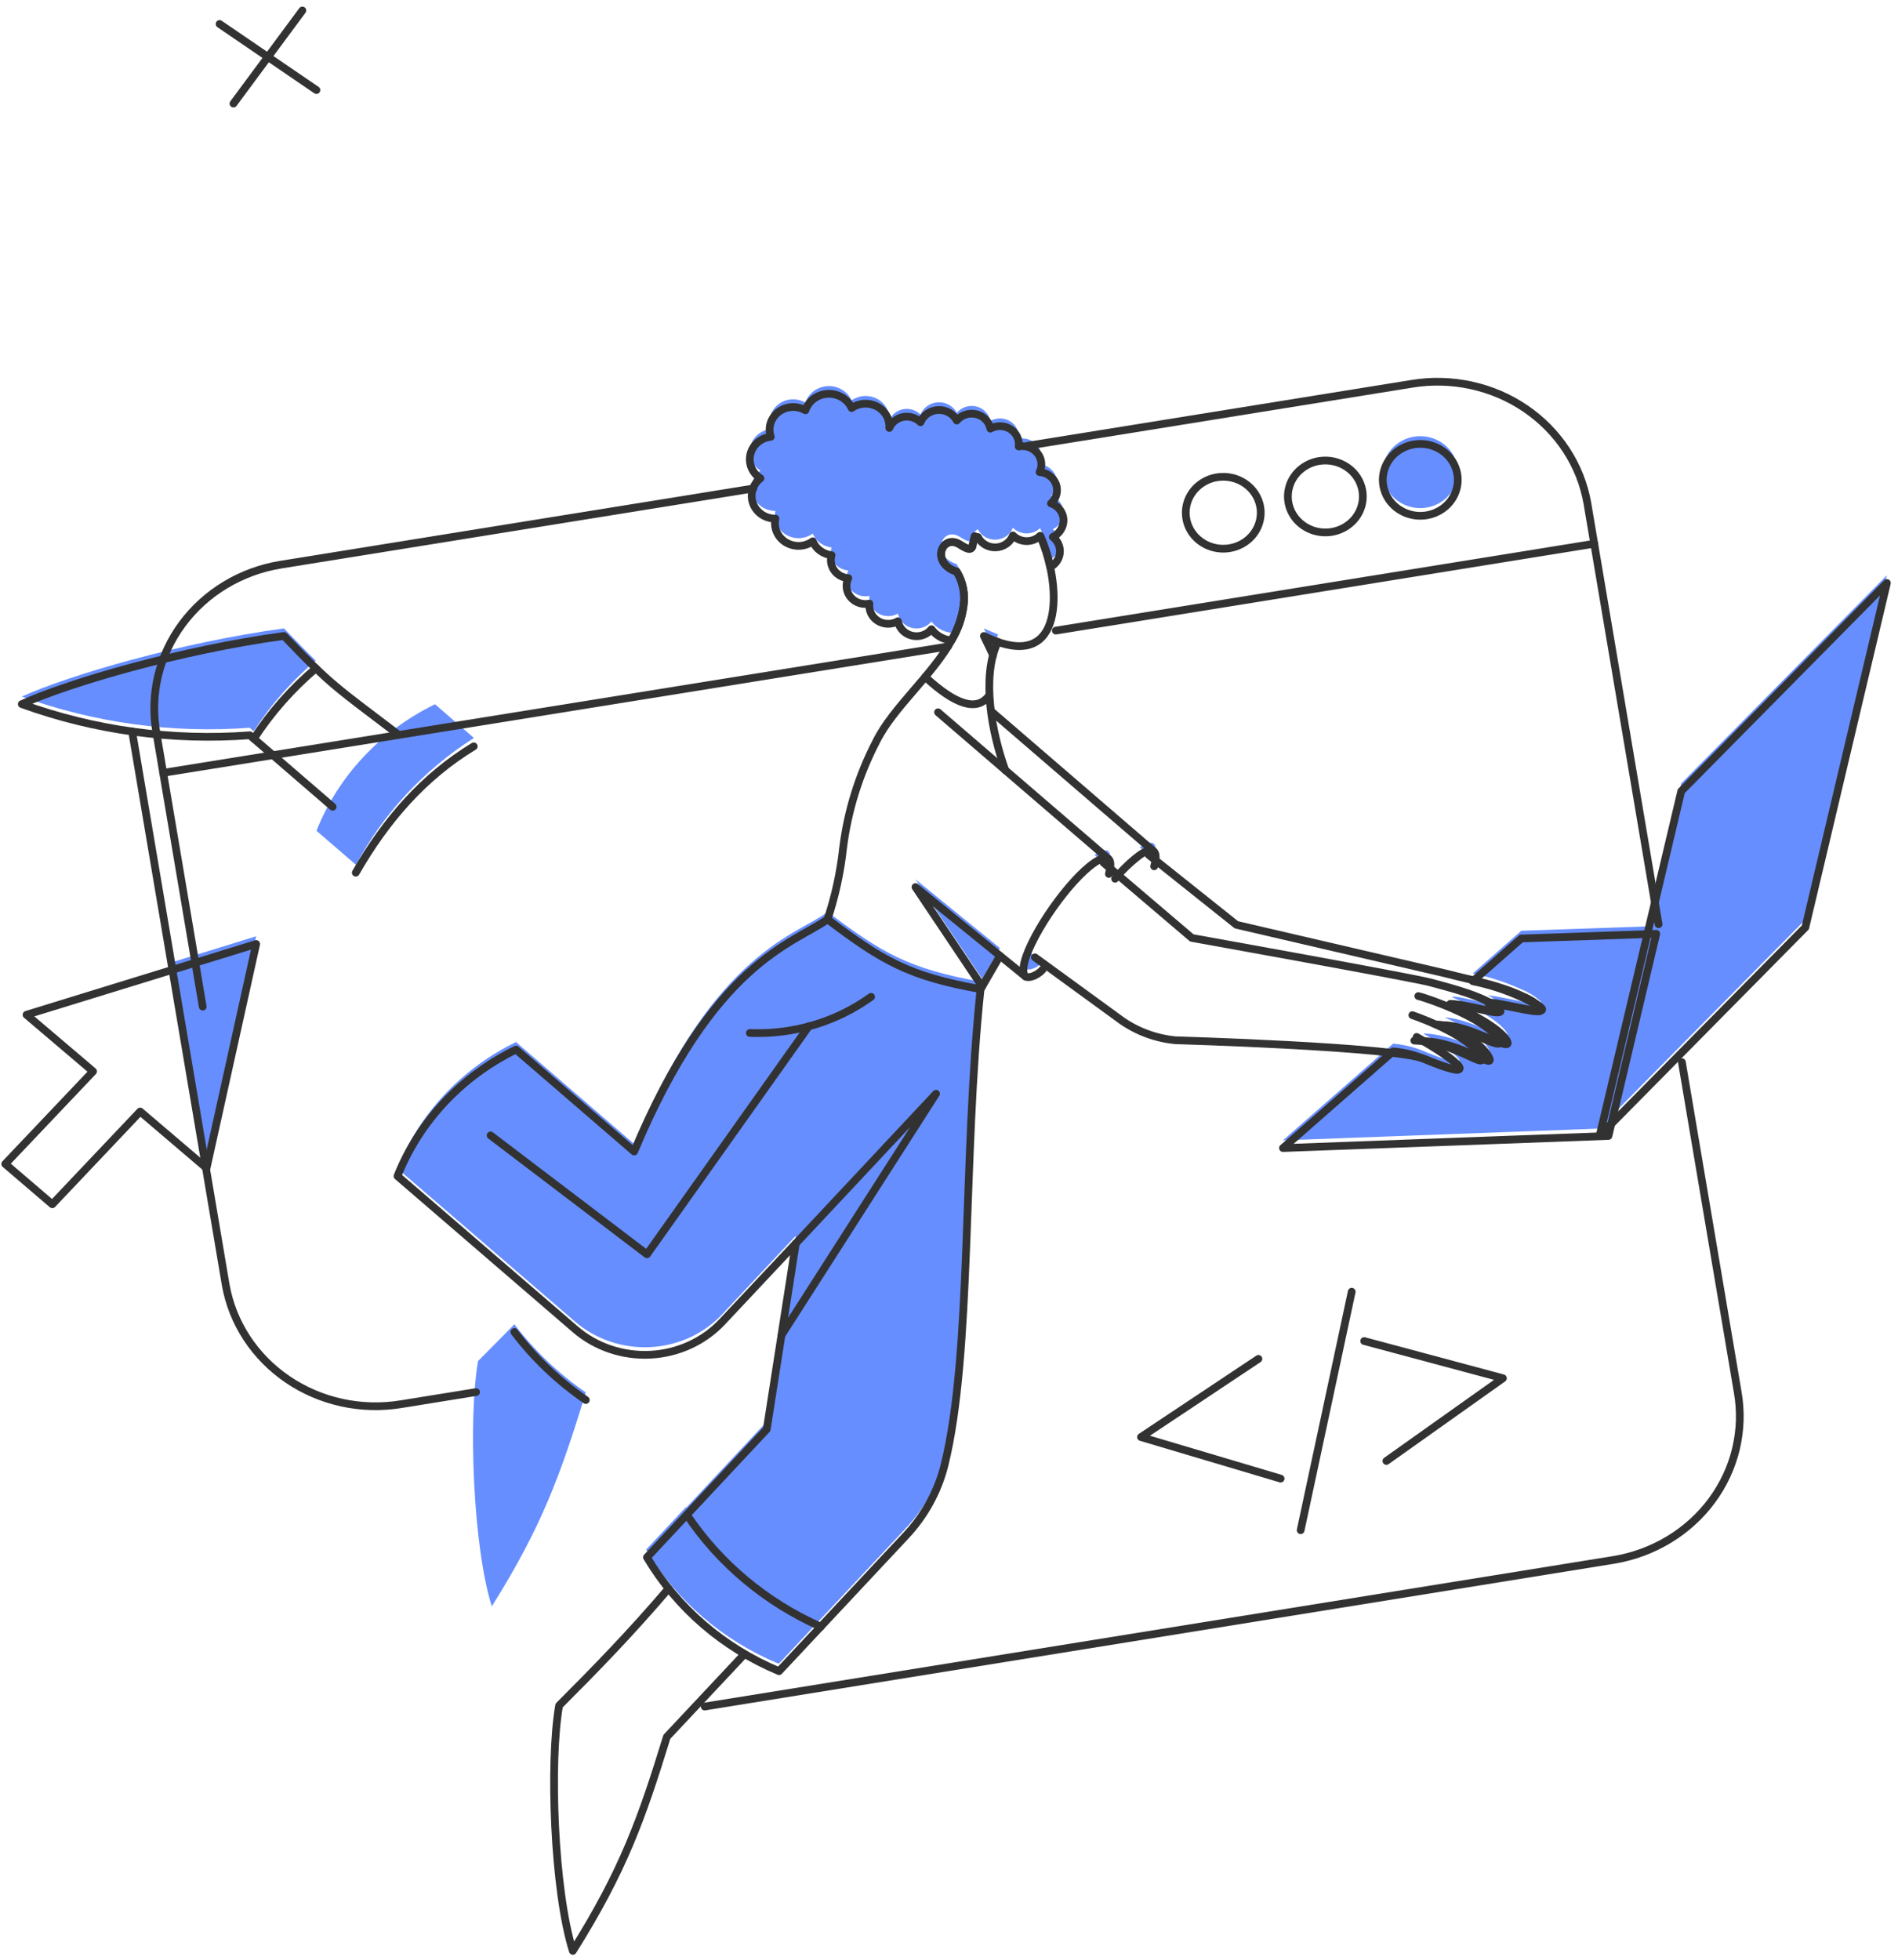 <svg width="246" height="254" viewBox="0 0 246 254" fill="none" xmlns="http://www.w3.org/2000/svg">
<path d="M107.264 118.161C103.687 121.032 92.602 123.05 82.196 148.234L66.879 135.025C59.809 138.466 54.331 144.311 51.516 151.418L74.549 171.267C77.218 173.558 80.724 174.74 84.301 174.555C87.877 174.371 91.231 172.833 93.626 170.28L103.171 160.091L99.379 184.206L83.852 200.801C87.748 207.361 93.752 212.536 100.969 215.554L117.408 198.018C119.842 195.422 121.562 192.285 122.413 188.891C125.99 174.491 124.774 149.086 127.09 127.199C117.811 125.539 114.373 123.521 107.264 118.161Z" fill="#668EFF"/>
<path d="M233.985 119.17L207.326 146.148L217.896 101.522L244.554 74.544L233.985 119.17Z" fill="#668EFF"/>
<path d="M149.473 109.281C149.122 109.056 148.514 109.258 147.719 109.796L149.565 111.254C149.87 110.223 149.87 109.505 149.473 109.281Z" fill="#668EFF"/>
<path d="M132.964 123.072C132.472 124.283 132.537 125.301 132.917 125.539C133.297 125.777 134.394 125.539 135.133 124.62L132.964 123.072Z" fill="#668EFF"/>
<path d="M143.607 110.267C143.257 110.043 142.649 110.245 141.854 110.783L143.7 112.24C144.001 111.231 143.977 110.514 143.607 110.267Z" fill="#668EFF"/>
<path d="M88.907 195.281L83.738 200.798C87.634 207.358 93.639 212.533 100.856 215.551L106.258 209.788C99.155 206.631 93.136 201.599 88.907 195.281Z" fill="#668EFF"/>
<path d="M118.652 113.944L127.305 126.839L129.596 122.847L118.652 113.944Z" fill="#668EFF"/>
<path d="M127.516 81.429L128.708 83.895L129.363 82.214L127.516 81.429Z" fill="#668EFF"/>
<path d="M121.318 140.721L103.148 160.096L101.301 171.982L121.318 140.721Z" fill="#668EFF"/>
<path d="M66.666 171.597C65.146 173.166 63.579 174.736 61.965 176.351C60.679 183.639 61.287 200.368 63.743 208.15C70.266 197.745 72.629 191.154 75.927 180.432C72.374 177.974 69.248 174.991 66.666 171.597Z" fill="#668EFF"/>
<path d="M40.921 85.596C39.798 84.519 38.512 83.196 36.805 81.425C23.567 83.219 9 87.457 2.826 90.26C12.242 93.675 22.329 95.053 32.364 94.297L32.879 94.746C35.086 91.34 37.795 88.258 40.921 85.596Z" fill="#668EFF"/>
<path d="M61.427 95.621L56.381 91.254C49.316 94.701 43.841 100.544 41.018 107.647L46.139 112.065C49.682 105.417 54.946 99.756 61.427 95.621Z" fill="#668EFF"/>
<path d="M137.804 66.829C137.904 66.286 137.798 65.726 137.506 65.251C137.216 64.775 136.757 64.414 136.214 64.233C136.563 63.923 136.811 63.522 136.926 63.079C137.042 62.636 137.02 62.17 136.862 61.739C136.706 61.308 136.421 60.93 136.044 60.652C135.666 60.374 135.212 60.208 134.737 60.174C134.93 59.778 135.006 59.339 134.955 58.905C134.904 58.471 134.728 58.059 134.448 57.715C134.167 57.372 133.793 57.109 133.366 56.957C132.939 56.805 132.476 56.77 132.029 56.855C132.087 56.419 132.016 55.977 131.824 55.579C131.632 55.181 131.328 54.842 130.945 54.601C130.562 54.361 130.117 54.228 129.66 54.218C129.202 54.208 128.752 54.321 128.358 54.545C128.274 54.098 128.059 53.683 127.736 53.351C127.413 53.019 126.997 52.783 126.538 52.672C126.079 52.56 125.596 52.579 125.147 52.724C124.699 52.869 124.303 53.136 124.008 53.491C123.785 53.063 123.437 52.706 123.006 52.465C122.575 52.223 122.08 52.107 121.582 52.131C121.083 52.155 120.603 52.317 120.199 52.599C119.795 52.88 119.486 53.268 119.308 53.715C119.025 53.429 118.672 53.217 118.282 53.096C117.891 52.976 117.474 52.951 117.071 53.026C116.668 53.1 116.291 53.27 115.974 53.521C115.658 53.772 115.412 54.095 115.26 54.461C115.3 53.9 115.173 53.34 114.892 52.847C114.612 52.353 114.19 51.947 113.677 51.675C113.164 51.404 112.58 51.279 111.995 51.314C111.411 51.35 110.848 51.545 110.375 51.876C110.116 51.303 109.68 50.819 109.127 50.489C108.573 50.159 107.928 50 107.277 50.031C106.625 50.063 106 50.285 105.484 50.666C104.968 51.048 104.586 51.572 104.389 52.168C103.853 51.857 103.232 51.712 102.608 51.75C101.983 51.789 101.386 52.01 100.897 52.384C100.408 52.757 100.05 53.266 99.871 53.841C99.692 54.416 99.702 55.029 99.898 55.599C99.272 55.667 98.683 55.918 98.211 56.319C97.739 56.72 97.407 57.25 97.261 57.838C97.115 58.426 97.162 59.042 97.394 59.604C97.627 60.166 98.034 60.645 98.561 60.976C98.068 61.359 97.71 61.88 97.539 62.466C97.367 63.052 97.389 63.675 97.602 64.248C97.815 64.821 98.209 65.317 98.728 65.667C99.247 66.017 99.867 66.204 100.502 66.201C100.375 66.786 100.436 67.394 100.679 67.944C100.922 68.494 101.334 68.96 101.86 69.279C102.386 69.599 103.002 69.757 103.624 69.732C104.247 69.706 104.846 69.5 105.343 69.139C105.539 69.623 105.87 70.046 106.299 70.362C106.728 70.679 107.239 70.877 107.777 70.936C107.678 71.27 107.658 71.622 107.719 71.965C107.779 72.308 107.918 72.635 108.126 72.92C108.334 73.205 108.605 73.442 108.921 73.615C109.236 73.787 109.587 73.89 109.949 73.916C109.754 74.312 109.678 74.753 109.731 75.189C109.784 75.625 109.962 76.038 110.247 76.381C110.532 76.724 110.911 76.984 111.342 77.131C111.773 77.278 112.239 77.306 112.685 77.212C112.632 77.648 112.706 78.09 112.901 78.487C113.096 78.884 113.404 79.221 113.788 79.46C114.173 79.698 114.619 79.828 115.077 79.835C115.535 79.842 115.985 79.726 116.378 79.5C116.461 79.947 116.678 80.362 117.002 80.693C117.326 81.025 117.743 81.26 118.203 81.369C118.663 81.478 119.147 81.457 119.595 81.308C120.042 81.16 120.436 80.89 120.727 80.531C121.022 80.937 121.404 81.277 121.848 81.528C122.292 81.779 122.787 81.937 123.299 81.989C124.083 80.632 124.613 79.154 124.866 77.622C125.126 76.062 124.822 74.463 124.005 73.092C120.52 71.993 122.087 68.069 124.449 69.594C125.571 70.334 125.997 70.286 126.086 69.571C126.092 69.364 126.157 69.163 126.273 68.989C126.389 68.815 126.553 68.674 126.746 68.582C126.953 69.003 127.286 69.355 127.702 69.594C128.118 69.834 128.599 69.95 129.084 69.929C129.569 69.907 130.037 69.749 130.427 69.473C130.818 69.198 131.116 68.817 131.282 68.38C131.509 68.61 131.781 68.793 132.082 68.92C132.384 69.047 132.709 69.114 133.037 69.118C133.367 69.123 133.693 69.063 133.998 68.944C134.304 68.825 134.581 68.649 134.813 68.425C135.392 69.732 135.831 71.092 136.123 72.484C136.474 72.294 136.771 72.025 136.988 71.699C137.206 71.374 137.336 71.002 137.368 70.617C137.4 70.231 137.334 69.844 137.174 69.49C137.014 69.135 136.765 68.823 136.45 68.582C136.802 68.411 137.107 68.163 137.342 67.859C137.578 67.555 137.736 67.202 137.804 66.829Z" fill="#668EFF"/>
<path d="M188.872 60.416C188.714 59.507 188.28 58.663 187.622 57.99C186.964 57.318 186.114 56.848 185.178 56.639C184.242 56.431 183.262 56.493 182.363 56.818C181.464 57.144 180.686 57.717 180.126 58.467C179.567 59.216 179.252 60.108 179.221 61.029C179.19 61.95 179.445 62.859 179.954 63.642C180.462 64.424 181.2 65.044 182.075 65.424C182.952 65.804 183.925 65.926 184.873 65.775C186.143 65.572 187.278 64.893 188.027 63.888C188.777 62.883 189.081 61.635 188.872 60.416Z" fill="#668EFF"/>
<path d="M33.202 121.32L22.234 124.705L26.766 150.361L33.202 121.32Z" fill="#668EFF"/>
<path d="M197.172 120.605L190.882 126.145C193.089 126.592 195.233 127.293 197.266 128.23C198.127 128.582 198.919 129.075 199.604 129.688C200.563 130.742 195.42 129.239 192.893 128.97H192.869C193.38 129.228 193.845 129.561 194.249 129.957C195.079 130.867 188.734 128.807 188.169 129.194C190.601 130.248 194.366 132.244 195.278 133.797C196.354 135.659 190.835 131.957 187.257 131.845C189.525 132.854 192.004 134.268 192.893 135.838C194.109 137.963 189.713 134.068 184.474 133.91H184.451C189.455 136.825 191.794 139.221 184.685 136.264C183.382 135.705 181.991 135.357 180.569 135.233L166.281 147.763L208.467 146.193L214.664 120L197.172 120.605Z" fill="#668EFF"/>
<path d="M233.992 120.17L207.334 147.148L217.904 102.522L244.562 75.544L233.992 120.17Z" stroke="#323232" stroke-linejoin="round"/>
<path d="M197.176 121.605L190.886 127.145C193.092 127.592 195.236 128.293 197.27 129.23C198.131 129.582 198.923 130.075 199.608 130.688C200.567 131.742 195.424 130.239 192.897 129.97H192.873C193.384 130.228 193.849 130.561 194.253 130.957C195.083 131.867 188.738 129.807 188.173 130.194C190.605 131.248 194.37 133.244 195.282 134.797C196.358 136.659 190.839 132.957 187.261 132.845C189.529 133.854 192.008 135.268 192.897 136.838C194.113 138.963 189.716 135.068 184.478 134.91H184.455C189.459 137.825 191.798 140.221 184.689 137.264C183.385 136.705 181.995 136.357 180.573 136.233L166.285 148.763L208.471 147.193L214.668 121L197.176 121.605Z" stroke="#323232" stroke-linejoin="round"/>
<path d="M137.806 67.829C137.906 67.286 137.8 66.726 137.508 66.251C137.218 65.775 136.759 65.414 136.216 65.233C136.565 64.923 136.813 64.522 136.928 64.079C137.044 63.636 137.022 63.17 136.864 62.739C136.708 62.308 136.423 61.93 136.046 61.652C135.668 61.374 135.214 61.208 134.739 61.174C134.932 60.778 135.008 60.339 134.957 59.905C134.906 59.471 134.73 59.059 134.45 58.715C134.169 58.372 133.795 58.109 133.368 57.957C132.941 57.805 132.478 57.77 132.031 57.855C132.089 57.419 132.018 56.977 131.826 56.579C131.634 56.181 131.33 55.842 130.947 55.601C130.564 55.361 130.119 55.228 129.662 55.218C129.204 55.208 128.754 55.321 128.36 55.545C128.276 55.098 128.06 54.683 127.738 54.351C127.415 54.019 126.999 53.783 126.54 53.672C126.081 53.56 125.598 53.579 125.149 53.724C124.7 53.869 124.305 54.136 124.01 54.491C123.787 54.063 123.439 53.706 123.008 53.465C122.577 53.223 122.082 53.107 121.584 53.131C121.085 53.155 120.605 53.317 120.201 53.599C119.797 53.88 119.488 54.268 119.31 54.715C119.027 54.429 118.674 54.217 118.284 54.096C117.893 53.976 117.476 53.951 117.073 54.026C116.67 54.1 116.293 54.27 115.976 54.521C115.66 54.772 115.414 55.095 115.262 55.461C115.302 54.9 115.174 54.34 114.894 53.847C114.614 53.353 114.192 52.947 113.679 52.675C113.166 52.404 112.582 52.279 111.997 52.314C111.413 52.35 110.85 52.545 110.377 52.876C110.118 52.303 109.682 51.819 109.129 51.489C108.575 51.159 107.929 51 107.279 51.031C106.627 51.063 106.002 51.285 105.486 51.666C104.97 52.048 104.588 52.572 104.391 53.168C103.855 52.857 103.234 52.712 102.61 52.75C101.985 52.789 101.388 53.01 100.899 53.384C100.41 53.757 100.052 54.266 99.873 54.841C99.694 55.416 99.704 56.029 99.9 56.599C99.273 56.667 98.684 56.918 98.213 57.319C97.741 57.72 97.409 58.25 97.263 58.838C97.117 59.426 97.163 60.042 97.396 60.604C97.629 61.166 98.036 61.645 98.563 61.976C98.07 62.359 97.712 62.88 97.541 63.466C97.369 64.052 97.391 64.674 97.604 65.248C97.817 65.821 98.21 66.317 98.73 66.667C99.249 67.017 99.869 67.204 100.504 67.201C100.377 67.786 100.438 68.394 100.681 68.944C100.924 69.494 101.336 69.96 101.862 70.279C102.388 70.599 103.004 70.757 103.626 70.732C104.248 70.706 104.848 70.5 105.344 70.139C105.541 70.623 105.872 71.046 106.301 71.362C106.73 71.679 107.241 71.877 107.779 71.936C107.68 72.27 107.66 72.622 107.721 72.965C107.781 73.308 107.92 73.635 108.128 73.92C108.336 74.205 108.607 74.442 108.923 74.615C109.238 74.787 109.589 74.89 109.951 74.916C109.756 75.312 109.68 75.753 109.733 76.189C109.785 76.625 109.964 77.038 110.249 77.381C110.534 77.724 110.913 77.984 111.344 78.131C111.775 78.278 112.24 78.306 112.687 78.212C112.634 78.648 112.708 79.09 112.903 79.487C113.098 79.884 113.406 80.221 113.79 80.46C114.174 80.698 114.621 80.828 115.079 80.835C115.537 80.842 115.987 80.726 116.38 80.5C116.463 80.947 116.68 81.362 117.004 81.693C117.328 82.025 117.745 82.26 118.205 82.369C118.665 82.478 119.149 82.457 119.596 82.308C120.044 82.16 120.438 81.89 120.729 81.531C121.024 81.937 121.406 82.277 121.85 82.528C122.294 82.779 122.789 82.937 123.301 82.989C124.085 81.632 124.615 80.154 124.868 78.622C125.128 77.062 124.824 75.463 124.007 74.092C120.522 72.993 122.089 69.069 124.451 70.594C125.573 71.334 125.999 71.286 126.088 70.571C126.094 70.364 126.159 70.163 126.275 69.989C126.391 69.815 126.555 69.674 126.747 69.582C126.955 70.003 127.288 70.355 127.704 70.594C128.12 70.834 128.601 70.95 129.086 70.929C129.571 70.907 130.039 70.749 130.429 70.473C130.82 70.198 131.118 69.817 131.284 69.38C131.511 69.61 131.783 69.793 132.084 69.92C132.386 70.047 132.711 70.114 133.039 70.118C133.369 70.123 133.695 70.063 134 69.944C134.306 69.825 134.583 69.649 134.815 69.425C135.394 70.732 135.833 72.092 136.125 73.484C136.475 73.294 136.773 73.025 136.99 72.699C137.208 72.374 137.338 72.002 137.37 71.617C137.402 71.231 137.336 70.844 137.176 70.49C137.016 70.135 136.767 69.823 136.452 69.582C136.804 69.411 137.109 69.163 137.344 68.859C137.579 68.555 137.738 68.202 137.806 67.829Z" stroke="#323232" stroke-linejoin="round"/>
<path d="M136.846 81.711L206.649 70.453" stroke="#323232" stroke-linecap="round" stroke-linejoin="round"/>
<path d="M21.141 100.144L122.863 83.773" stroke="#323232" stroke-linecap="round" stroke-linejoin="round"/>
<path d="M128.57 92.251L149.499 110.281" stroke="#323232" stroke-linecap="round" stroke-linejoin="round"/>
<path d="M149.592 112.254C149.873 111.245 149.874 110.525 149.499 110.28C149.149 110.054 148.514 110.254 147.721 110.796C146.534 111.695 145.459 112.725 144.521 113.865" stroke="#323232" stroke-linecap="round" stroke-linejoin="round"/>
<path d="M51.629 95.185C43.724 89.152 43.07 88.973 36.803 82.402C23.567 84.196 9 88.435 2.826 91.238C12.249 94.652 22.342 96.031 32.384 95.275L43.118 104.536" stroke="#323232" stroke-linecap="round" stroke-linejoin="round"/>
<path d="M121.578 92.295L143.63 111.267" stroke="#323232" stroke-linecap="round" stroke-linejoin="round"/>
<path d="M132.919 126.539L118.654 114.945L127.293 127.836" stroke="#323232" stroke-linecap="round" stroke-linejoin="round"/>
<path d="M183.828 129.068C184.69 129.248 192.579 131.892 194.234 134.72C195.342 136.602 189.744 132.858 186.12 132.746" stroke="#323232" stroke-linecap="round" stroke-linejoin="round"/>
<path d="M183.055 131.54C185.253 132.303 190.463 134.413 191.824 136.788C193.055 138.943 188.624 134.994 183.312 134.837" stroke="#323232" stroke-linecap="round" stroke-linejoin="round"/>
<path d="M183.614 134.365C189.18 137.482 192.247 140.368 184.69 137.235C180.786 135.617 152.321 134.791 152.321 134.791C149.823 134.543 147.437 133.668 145.404 132.255L134.133 124.047" stroke="#323232" stroke-linecap="round" stroke-linejoin="round"/>
<path d="M143.018 111.783L154.476 121.538C154.476 121.538 183.192 126.696 185.39 127.298C187.589 127.9 192.852 129.179 194.393 130.864C195.213 131.759 190.701 130.213 187.963 130.079" stroke="#323232" stroke-linecap="round" stroke-linejoin="round"/>
<path d="M143.723 113.241C144.003 112.232 144.005 111.512 143.629 111.267C143.28 111.041 142.645 111.243 141.852 111.783C138.616 113.992 133.808 120.837 132.802 124.588C132.556 125.509 132.6 126.338 132.919 126.539C133.288 126.775 134.346 126.494 135.135 125.642" stroke="#323232" stroke-linecap="round" stroke-linejoin="round"/>
<path d="M97.188 133.85C102.833 134.078 108.387 132.422 112.902 129.163" stroke="#323232" stroke-linecap="round" stroke-linejoin="round"/>
<path d="M127.098 128.176L129.6 123.848" stroke="#323232" stroke-linecap="round" stroke-linejoin="round"/>
<path d="M128.196 90.118C126.653 92.271 123.823 91.329 119.918 87.719" stroke="#323232" stroke-linecap="round" stroke-linejoin="round"/>
<path d="M103.146 161.121L121.32 141.721L101.303 172.982" stroke="#323232" stroke-linecap="round" stroke-linejoin="round"/>
<path d="M74.551 172.241C75.871 173.378 77.412 174.255 79.085 174.82C80.758 175.385 82.531 175.63 84.303 175.538C86.075 175.447 87.81 175.021 89.41 174.287C91.01 173.551 92.444 172.521 93.628 171.254L103.142 161.121L99.381 185.198L83.853 201.793C87.749 208.353 93.754 213.529 100.971 216.546L117.41 198.987C119.844 196.392 121.564 193.255 122.415 189.86C125.994 175.461 124.776 150.033 127.091 128.168C117.784 126.509 114.347 124.491 107.261 119.131C102.683 122.34 92.464 124.722 82.194 149.21L66.881 136.002C59.817 139.449 54.341 145.292 51.518 152.395L74.551 172.241Z" stroke="#323232" stroke-linecap="round" stroke-linejoin="round"/>
<path d="M129.333 83.178C128.714 82.957 128.109 82.699 127.523 82.406L128.711 84.885" stroke="#323232" stroke-linecap="round" stroke-linejoin="round"/>
<path d="M130.3 99.808C128.577 95.04 127.146 87.749 129.326 83.178C138.18 86.293 137.431 75.284 134.836 69.467M107.26 119.116C108.255 116.118 108.929 113.03 109.271 109.9C109.867 105.084 111.324 100.404 113.579 96.063C115.782 91.624 120.84 87.531 123.425 82.81C124.199 81.513 124.691 80.079 124.871 78.594C125.132 77.034 124.827 75.435 124.009 74.064C120.525 72.965 122.099 69.031 124.454 70.566C125.58 71.301 126.02 71.261 126.09 70.543C126.154 70.166 126.233 69.807 126.326 69.467" stroke="#323232" stroke-linecap="round" stroke-linejoin="round"/>
<path d="M89.027 196.281C93.257 202.6 99.276 207.633 106.381 210.79" stroke="#323232" stroke-linecap="round" stroke-linejoin="round"/>
<path d="M46.111 113.08C50.04 106.235 54.951 100.612 61.405 96.71" stroke="#323232" stroke-linecap="round" stroke-linejoin="round"/>
<path d="M86.64 205.857C81.7 211.641 77.28 216.18 72.469 220.995C71.183 228.283 71.791 245.012 74.246 252.794C80.77 242.388 83.133 235.773 86.431 225.057L96.44 214.383" stroke="#323232" stroke-linecap="round" stroke-linejoin="round"/>
<path d="M32.9 95.724C35.108 92.325 37.817 89.25 40.945 86.597" stroke="#323232" stroke-linecap="round" stroke-linejoin="round"/>
<path d="M192.993 129.881C195.541 130.127 200.728 131.651 199.774 130.598C199.081 129.979 198.282 129.478 197.412 129.118C194.114 127.572 190.958 127.078 187.45 126.158L160.251 119.834L148.9 110.786" stroke="#323232" stroke-linecap="round" stroke-linejoin="round"/>
<path d="M104.834 132.975L83.858 162.531L63.584 147.125" stroke="#323232" stroke-linecap="round" stroke-linejoin="round"/>
<path d="M163.34 65.677C163.497 66.586 163.369 67.519 162.973 68.359C162.578 69.199 161.931 69.907 161.115 70.394C160.3 70.881 159.351 71.126 158.391 71.096C157.43 71.067 156.501 70.765 155.719 70.228C154.937 69.692 154.339 68.946 154 68.083C153.661 67.221 153.596 66.282 153.814 65.384C154.03 64.486 154.521 63.671 155.222 63.04C155.923 62.41 156.803 61.993 157.751 61.842C159.022 61.64 160.326 61.931 161.373 62.65C162.421 63.369 163.128 64.457 163.34 65.677Z" stroke="#323232" stroke-linecap="round" stroke-linejoin="round"/>
<path d="M176.574 63.569C176.732 64.478 176.604 65.412 176.208 66.251C175.812 67.091 175.165 67.799 174.349 68.287C173.534 68.774 172.585 69.018 171.625 68.989C170.664 68.959 169.735 68.657 168.953 68.121C168.172 67.585 167.574 66.838 167.234 65.976C166.896 65.114 166.83 64.174 167.048 63.277C167.265 62.379 167.756 61.563 168.456 60.933C169.158 60.302 170.038 59.885 170.985 59.734C172.257 59.533 173.559 59.823 174.608 60.542C175.655 61.261 176.363 62.35 176.574 63.569Z" stroke="#323232" stroke-linecap="round" stroke-linejoin="round"/>
<path d="M188.877 61.415C189.035 62.324 188.907 63.258 188.51 64.097C188.115 64.937 187.468 65.645 186.652 66.133C185.837 66.62 184.888 66.864 183.928 66.835C182.967 66.805 182.038 66.503 181.256 65.967C180.475 65.43 179.876 64.684 179.537 63.822C179.198 62.96 179.133 62.02 179.351 61.123C179.568 60.225 180.059 59.409 180.759 58.779C181.46 58.148 182.34 57.731 183.288 57.58C184.559 57.378 185.863 57.669 186.91 58.388C187.959 59.107 188.667 60.196 188.877 61.415Z" stroke="#323232" stroke-linecap="round" stroke-linejoin="round"/>
<path d="M39.191 1.357L30.258 13.422" stroke="#323232" stroke-linecap="round" stroke-linejoin="round"/>
<path d="M41.014 11.673L28.457 3.106" stroke="#323232" stroke-linecap="round" stroke-linejoin="round"/>
<path d="M3.716 131.402L3.435 131.492L12.064 138.825L0.676 150.823L6.779 156.048L18.167 144.028L26.772 151.362L33.204 122.321L3.716 131.402Z" stroke="#323232" stroke-linecap="round" stroke-linejoin="round"/>
<path d="M165.982 191.594L147.883 186.212L163.106 176.076" stroke="#323232" stroke-linecap="round" stroke-linejoin="round"/>
<path d="M179.689 189.307L194.795 178.588L176.812 173.767" stroke="#323232" stroke-linecap="round" stroke-linejoin="round"/>
<path d="M175.196 167.375L168.578 198.277" stroke="#323232" stroke-linecap="round" stroke-linejoin="round"/>
<path d="M17.123 94.77L29.254 166.498C29.688 168.945 30.619 171.285 31.997 173.385C33.374 175.486 35.169 177.306 37.28 178.741C39.391 180.175 41.776 181.197 44.299 181.749C46.822 182.299 49.433 182.367 51.984 181.949L61.71 180.381" stroke="#323232" stroke-linecap="round" stroke-linejoin="round"/>
<path d="M217.99 137.631L225.215 180.338C225.651 182.783 225.579 185.288 225.006 187.707C224.431 190.127 223.365 192.414 221.87 194.438C220.373 196.463 218.475 198.185 216.284 199.505C214.094 200.826 211.654 201.72 209.103 202.135L91.332 221.128" stroke="#323232" stroke-linecap="round" stroke-linejoin="round"/>
<path d="M97.634 63.299L36.387 73.166C33.836 73.582 31.396 74.476 29.205 75.797C27.015 77.117 25.117 78.839 23.621 80.863C22.125 82.888 21.059 85.175 20.485 87.594C19.911 90.014 19.84 92.518 20.275 94.964L26.274 130.436" stroke="#323232" stroke-linecap="round" stroke-linejoin="round"/>
<path d="M133.221 57.753L183.006 49.731C185.557 49.314 188.168 49.382 190.691 49.933C193.214 50.483 195.6 51.505 197.71 52.94C199.821 54.375 201.617 56.195 202.994 58.295C204.371 60.396 205.303 62.736 205.736 65.183L214.968 119.762" stroke="#323232" stroke-linecap="round" stroke-linejoin="round"/>
<path d="M66.668 172.598C69.244 175.991 72.37 178.966 75.928 181.411" stroke="#323232" stroke-linecap="round" stroke-linejoin="round"/>
</svg>
